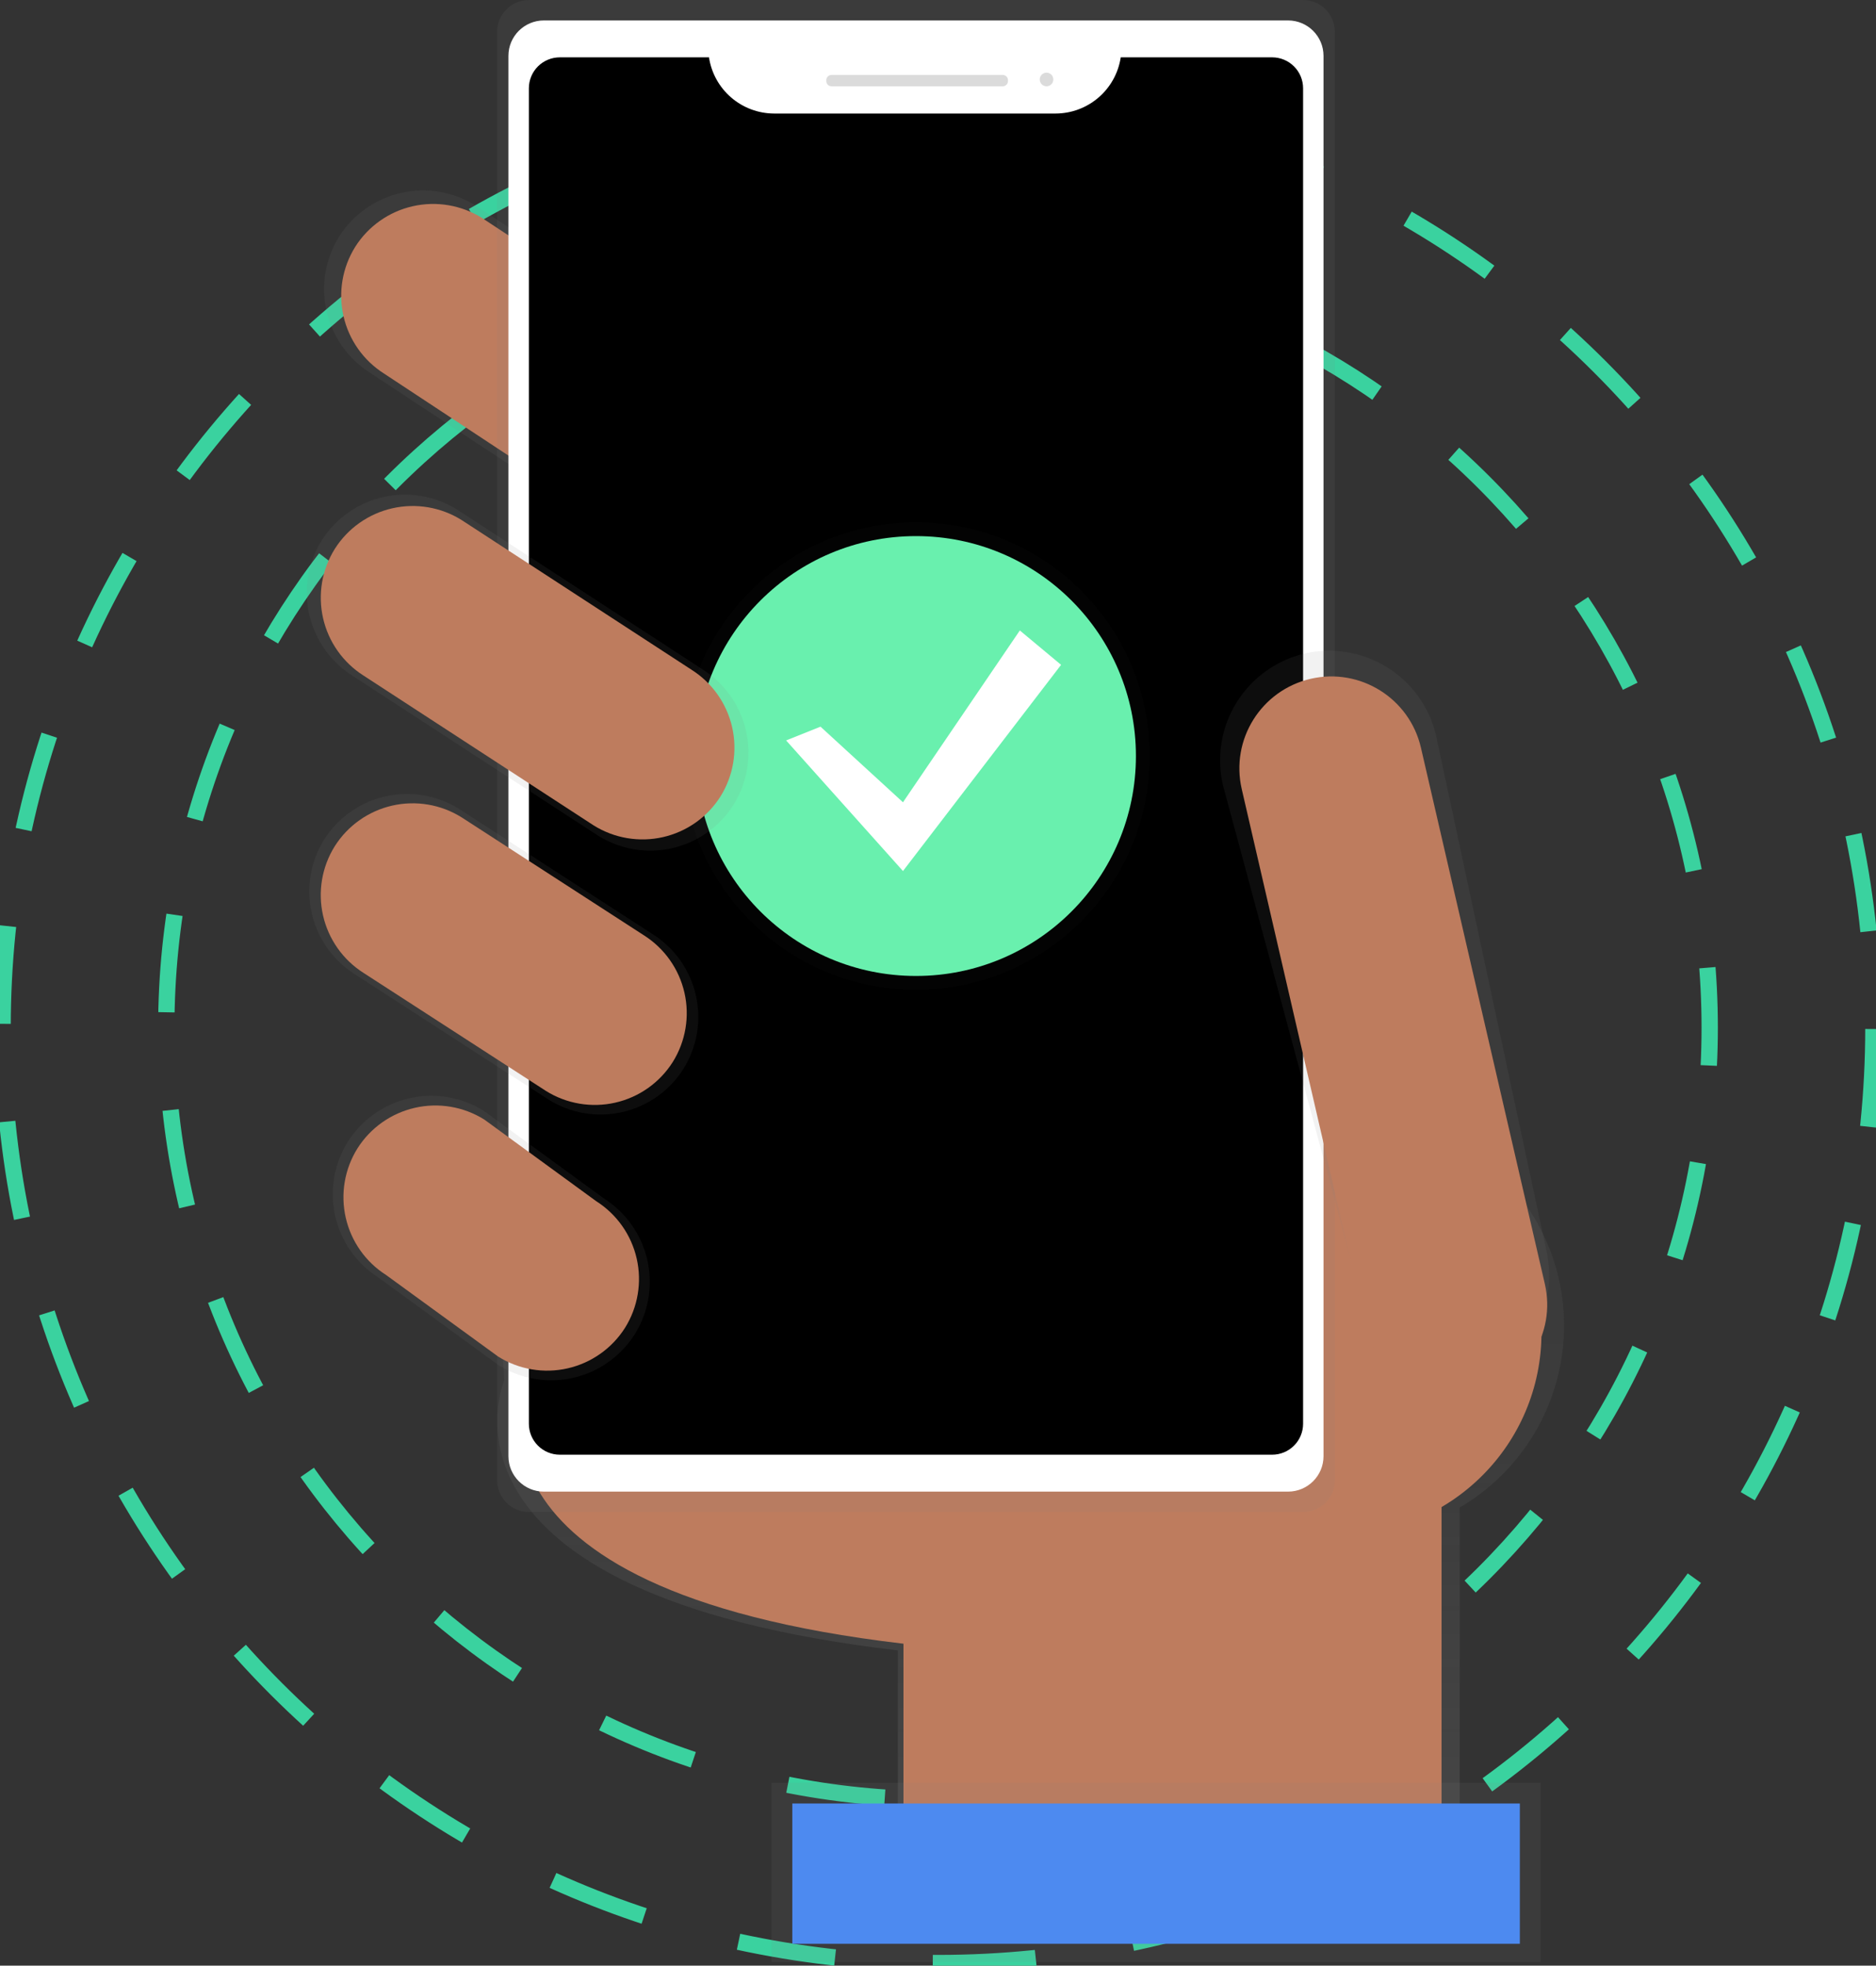 <svg width="230" height="241" viewBox="0 0 230 241" fill="none" xmlns="http://www.w3.org/2000/svg">
<rect x="0" y="0" width="230" height="241" fill="#333333" stroke="none"/>
<g clip-path="url(#clip0)">
<path d="M115 220.613C167.253 220.613 209.612 178.256 209.612 126.006C209.612 73.756 167.253 31.399 115 31.399C62.747 31.399 20.388 73.756 20.388 126.006C20.388 178.256 62.747 220.613 115 220.613Z" stroke="#3AD29F" stroke-width="2" stroke-miterlimit="10" stroke-dasharray="12 12"/>
<path d="M115 240.681C178.337 240.681 229.681 189.34 229.681 126.006C229.681 62.673 178.337 11.331 115 11.331C51.663 11.331 0.318 62.673 0.318 126.006C0.318 189.34 51.663 240.681 115 240.681Z" stroke="#3AD29F" stroke-width="2" stroke-miterlimit="10" stroke-dasharray="12 12"/>
<path d="M191.754 162.54C191.756 156.097 189.353 149.886 185.016 145.121C180.679 140.356 174.72 137.381 168.306 136.778C161.891 136.175 155.482 137.987 150.333 141.86C145.184 145.732 141.665 151.387 140.466 157.717L60.956 155.56L61.829 169.22C61.829 169.22 50.492 195.378 110.078 202.348V228.787H178.964V184.828C182.854 182.55 186.081 179.295 188.324 175.385C190.568 171.476 191.75 167.047 191.754 162.54Z" fill="url(#paint0_linear)"/>
<path d="M64.559 169.793C64.559 169.793 53.703 194.843 110.766 201.526V226.857H176.737V159.775L63.712 156.71L64.559 169.793Z" fill="#BE7C5E"/>
<path d="M97.53 65.257C95.81 67.971 93.085 69.894 89.952 70.606C86.818 71.318 83.53 70.761 80.806 69.057L45.385 45.717C42.671 43.997 40.747 41.273 40.035 38.139C39.323 35.006 39.88 31.718 41.585 28.994C43.305 26.283 46.027 24.362 49.157 23.65C52.288 22.939 55.573 23.493 58.296 25.194L93.717 48.533C96.433 50.251 98.359 52.975 99.074 56.108C99.788 59.242 99.233 62.531 97.53 65.257Z" fill="url(#paint1_linear)"/>
<path d="M95.568 63.983C93.969 66.505 91.436 68.293 88.523 68.955C85.611 69.617 82.554 69.099 80.022 67.515L47.086 45.803C44.563 44.205 42.775 41.672 42.113 38.76C41.451 35.847 41.969 32.791 43.553 30.258C45.152 27.735 47.684 25.948 50.597 25.286C53.51 24.624 56.566 25.142 59.099 26.726L92.028 48.425C94.556 50.023 96.348 52.557 97.011 55.473C97.674 58.389 97.155 61.449 95.568 63.983Z" fill="#BE7C5E"/>
<path d="M164.214 188.166C177.897 188.166 188.989 177.075 188.989 163.393C188.989 149.712 177.897 138.62 164.214 138.62C150.532 138.62 139.44 149.712 139.44 163.393C139.44 177.075 150.532 188.166 164.214 188.166Z" fill="#BE7C5E"/>
<path d="M159.754 0H64.849C62.694 0 60.947 1.747 60.947 3.902V181.477C60.947 183.632 62.694 185.379 64.849 185.379H159.754C161.91 185.379 163.657 183.632 163.657 181.477V3.902C163.657 1.747 161.91 0 159.754 0Z" fill="url(#paint2_linear)"/>
<path d="M157.919 2.507H66.678C64.278 2.507 62.333 4.452 62.333 6.852V178.534C62.333 180.933 64.278 182.879 66.678 182.879H157.919C160.319 182.879 162.265 180.933 162.265 178.534V6.852C162.265 4.452 160.319 2.507 157.919 2.507Z" fill="white"/>
<path d="M137.404 7.03C137.115 8.943 136.151 10.689 134.686 11.953C133.221 13.217 131.352 13.915 129.418 13.92H94.905C92.971 13.914 91.103 13.216 89.639 11.952C88.175 10.688 87.211 8.943 86.922 7.03H68.637C68.138 7.03 67.644 7.128 67.184 7.318C66.723 7.509 66.304 7.788 65.952 8.14C65.599 8.493 65.319 8.911 65.129 9.372C64.938 9.832 64.839 10.326 64.839 10.824V174.555C64.839 175.054 64.937 175.547 65.127 176.008C65.318 176.469 65.597 176.887 65.95 177.24C66.302 177.593 66.72 177.872 67.181 178.063C67.641 178.254 68.135 178.352 68.633 178.352H155.963C156.462 178.353 156.956 178.255 157.416 178.064C157.877 177.874 158.296 177.594 158.648 177.242C159.001 176.89 159.281 176.471 159.471 176.011C159.662 175.55 159.761 175.057 159.761 174.558V10.827C159.761 10.329 159.663 9.835 159.473 9.374C159.282 8.914 159.003 8.495 158.65 8.143C158.298 7.79 157.88 7.51 157.419 7.319C156.959 7.129 156.465 7.03 155.966 7.03H137.404Z" fill="#000000"/>
<path d="M122.939 9.187H101.942C101.59 9.187 101.305 9.472 101.305 9.824V9.942C101.305 10.294 101.59 10.579 101.942 10.579H122.939C123.29 10.579 123.576 10.294 123.576 9.942V9.824C123.576 9.472 123.29 9.187 122.939 9.187Z" fill="#DBDBDB"/>
<path d="M128.306 10.579C128.767 10.579 129.141 10.205 129.141 9.744C129.141 9.283 128.767 8.91 128.306 8.91C127.845 8.91 127.472 9.283 127.472 9.744C127.472 10.205 127.845 10.579 128.306 10.579Z" fill="#DBDBDB"/>
<path d="M180.228 167.764C173.038 169.427 168.104 164.738 166.441 157.551L149.92 96.21C149.131 92.744 149.744 89.107 151.627 86.092C153.511 83.078 156.51 80.931 159.971 80.12C163.437 79.33 167.074 79.944 170.089 81.827C173.103 83.71 175.25 86.709 176.061 90.17L189.543 153.095C191.206 160.284 187.415 166.101 180.228 167.764Z" fill="url(#paint3_linear)"/>
<path d="M174.208 91.671C172.806 85.605 166.752 81.824 160.686 83.225C154.619 84.627 150.837 90.681 152.239 96.747L167.43 162.492C168.832 168.558 174.886 172.34 180.953 170.938C187.019 169.536 190.801 163.483 189.399 157.416L174.208 91.671Z" fill="#BE7C5E"/>
<path d="M188.883 218.568H94.59V240.548H188.883V218.568Z" fill="url(#paint4_linear)"/>
<path d="M186.335 221.117H97.138V238.318H186.335V221.117Z" fill="#4D8AF0"/>
<path d="M83.781 131.061C82.082 133.743 79.391 135.644 76.294 136.347C73.198 137.051 69.95 136.501 67.258 134.817L43.503 119.447C40.821 117.748 38.92 115.056 38.216 111.96C37.513 108.865 38.063 105.616 39.747 102.924C41.446 100.242 44.138 98.342 47.234 97.638C50.33 96.934 53.579 97.485 56.271 99.169L80.026 114.538C82.708 116.238 84.608 118.929 85.312 122.025C86.016 125.121 85.466 128.37 83.781 131.061Z" fill="url(#paint5_linear)"/>
<path d="M77.817 163.594C76.103 166.301 73.387 168.219 70.263 168.929C67.139 169.639 63.86 169.084 61.144 167.385L46.43 156.656C43.723 154.942 41.805 152.226 41.095 149.102C40.384 145.978 40.94 142.7 42.639 139.984C44.353 137.277 47.069 135.359 50.194 134.649C53.318 133.939 56.596 134.494 59.312 136.193L74.027 146.925C76.733 148.639 78.65 151.354 79.36 154.478C80.07 157.601 79.516 160.878 77.817 163.594Z" fill="url(#paint6_linear)"/>
<g opacity="0.5">
<path opacity="0.5" d="M112.299 121.343C128.122 121.343 140.95 108.516 140.95 92.693C140.95 76.87 128.122 64.043 112.299 64.043C96.475 64.043 83.647 76.87 83.647 92.693C83.647 108.516 96.475 121.343 112.299 121.343Z" fill="url(#paint7_linear)"/>
</g>
<path d="M112.299 119.657C127.192 119.657 139.265 107.585 139.265 92.693C139.265 77.801 127.192 65.728 112.299 65.728C97.406 65.728 85.332 77.801 85.332 92.693C85.332 107.585 97.406 119.657 112.299 119.657Z" fill="#69F0AE"/>
<path d="M100.595 89.093L110.706 98.363L125.032 77.298L130.09 81.512L110.706 106.792L96.38 90.781L100.595 89.093Z" fill="white"/>
<path d="M76.63 162.795C75.031 165.318 72.498 167.105 69.585 167.767C66.673 168.429 63.616 167.911 61.084 166.327L47.36 156.338C44.837 154.739 43.05 152.207 42.388 149.294C41.726 146.381 42.243 143.325 43.828 140.793C45.426 138.27 47.959 136.482 50.872 135.82C53.785 135.158 56.841 135.676 59.373 137.26L73.094 147.269C75.612 148.867 77.397 151.395 78.059 154.304C78.721 157.212 78.208 160.264 76.63 162.795Z" fill="#BE7C5E"/>
<path d="M82.475 130.217C80.876 132.74 78.344 134.528 75.431 135.19C72.518 135.852 69.462 135.334 66.929 133.75L44.579 119.288C42.056 117.689 40.268 115.157 39.606 112.244C38.944 109.331 39.462 106.275 41.046 103.743C42.645 101.22 45.178 99.432 48.09 98.77C51.003 98.109 54.06 98.626 56.592 100.21L78.942 114.672C81.465 116.271 83.253 118.803 83.915 121.716C84.577 124.629 84.059 127.685 82.475 130.217Z" fill="#BE7C5E"/>
<path d="M89.923 98.681C88.215 101.375 85.511 103.284 82.401 103.99C79.29 104.697 76.027 104.144 73.323 102.453L43.219 82.853C40.525 81.145 38.616 78.441 37.91 75.331C37.203 72.221 37.756 68.958 39.447 66.254C41.155 63.56 43.859 61.651 46.969 60.945C50.08 60.238 53.343 60.791 56.047 62.482L86.151 82.082C88.845 83.79 90.754 86.494 91.46 89.604C92.167 92.714 91.614 95.977 89.923 98.681Z" fill="url(#paint8_linear)"/>
<path d="M88.324 97.662C86.725 100.185 84.193 101.973 81.28 102.635C78.367 103.297 75.311 102.779 72.778 101.195L44.583 82.837C42.059 81.238 40.272 78.706 39.61 75.793C38.948 72.881 39.465 69.824 41.05 67.292C42.649 64.769 45.181 62.982 48.094 62.32C51.007 61.658 54.063 62.175 56.595 63.76L84.788 82.117C87.312 83.716 89.1 86.248 89.763 89.16C90.425 92.073 89.908 95.129 88.324 97.662Z" fill="#BE7C5E"/>
</g>
<defs>
<linearGradient id="paint0_linear" x1="126.36" y1="228.803" x2="126.36" y2="136.668" gradientUnits="userSpaceOnUse">
<stop stop-color="#808080" stop-opacity="0.25"/>
<stop offset="0.54" stop-color="#808080" stop-opacity="0.12"/>
<stop offset="1" stop-color="#808080" stop-opacity="0.1"/>
</linearGradient>
<linearGradient id="paint1_linear" x1="27318" y1="14045.8" x2="27318" y2="6943" gradientUnits="userSpaceOnUse">
<stop stop-color="#808080" stop-opacity="0.25"/>
<stop offset="0.54" stop-color="#808080" stop-opacity="0.12"/>
<stop offset="1" stop-color="#808080" stop-opacity="0.1"/>
</linearGradient>
<linearGradient id="paint2_linear" x1="60739.8" y1="121248" x2="60739.8" y2="13365.1" gradientUnits="userSpaceOnUse">
<stop stop-color="#808080" stop-opacity="0.25"/>
<stop offset="0.54" stop-color="#808080" stop-opacity="0.12"/>
<stop offset="1" stop-color="#808080" stop-opacity="0.1"/>
</linearGradient>
<linearGradient id="paint3_linear" x1="31292.3" y1="53061.3" x2="31292.3" y2="28574.9" gradientUnits="userSpaceOnUse">
<stop stop-color="#808080" stop-opacity="0.25"/>
<stop offset="0.54" stop-color="#808080" stop-opacity="0.12"/>
<stop offset="1" stop-color="#808080" stop-opacity="0.1"/>
</linearGradient>
<linearGradient id="paint4_linear" x1="64509.6" y1="18380.5" x2="64509.6" y2="16863.9" gradientUnits="userSpaceOnUse">
<stop stop-color="#808080" stop-opacity="0.25"/>
<stop offset="0.54" stop-color="#808080" stop-opacity="0.12"/>
<stop offset="1" stop-color="#808080" stop-opacity="0.1"/>
</linearGradient>
<linearGradient id="paint5_linear" x1="20683" y1="19797.6" x2="20683" y2="14947.1" gradientUnits="userSpaceOnUse">
<stop stop-color="#808080" stop-opacity="0.25"/>
<stop offset="0.54" stop-color="#808080" stop-opacity="0.12"/>
<stop offset="1" stop-color="#808080" stop-opacity="0.1"/>
</linearGradient>
<linearGradient id="paint6_linear" x1="16679.5" y1="21185.8" x2="16679.5" y2="17365.1" gradientUnits="userSpaceOnUse">
<stop stop-color="#808080" stop-opacity="0.25"/>
<stop offset="0.54" stop-color="#808080" stop-opacity="0.12"/>
<stop offset="1" stop-color="#808080" stop-opacity="0.1"/>
</linearGradient>
<linearGradient id="paint7_linear" x1="20283.9" y1="21891.1" x2="20283.9" y2="11583.5" gradientUnits="userSpaceOnUse">
<stop stop-color="#808080" stop-opacity="0.25"/>
<stop offset="0.54" stop-color="#808080" stop-opacity="0.12"/>
<stop offset="1" stop-color="#808080" stop-opacity="0.1"/>
</linearGradient>
<linearGradient id="paint8_linear" x1="23975.1" y1="17503.8" x2="23975.1" y2="11523" gradientUnits="userSpaceOnUse">
<stop stop-color="#808080" stop-opacity="0.25"/>
<stop offset="0.54" stop-color="#808080" stop-opacity="0.12"/>
<stop offset="1" stop-color="#808080" stop-opacity="0.1"/>
</linearGradient>
<clipPath id="clip0">
<rect width="230" height="241" fill="white"/>
</clipPath>
</defs>
</svg>
